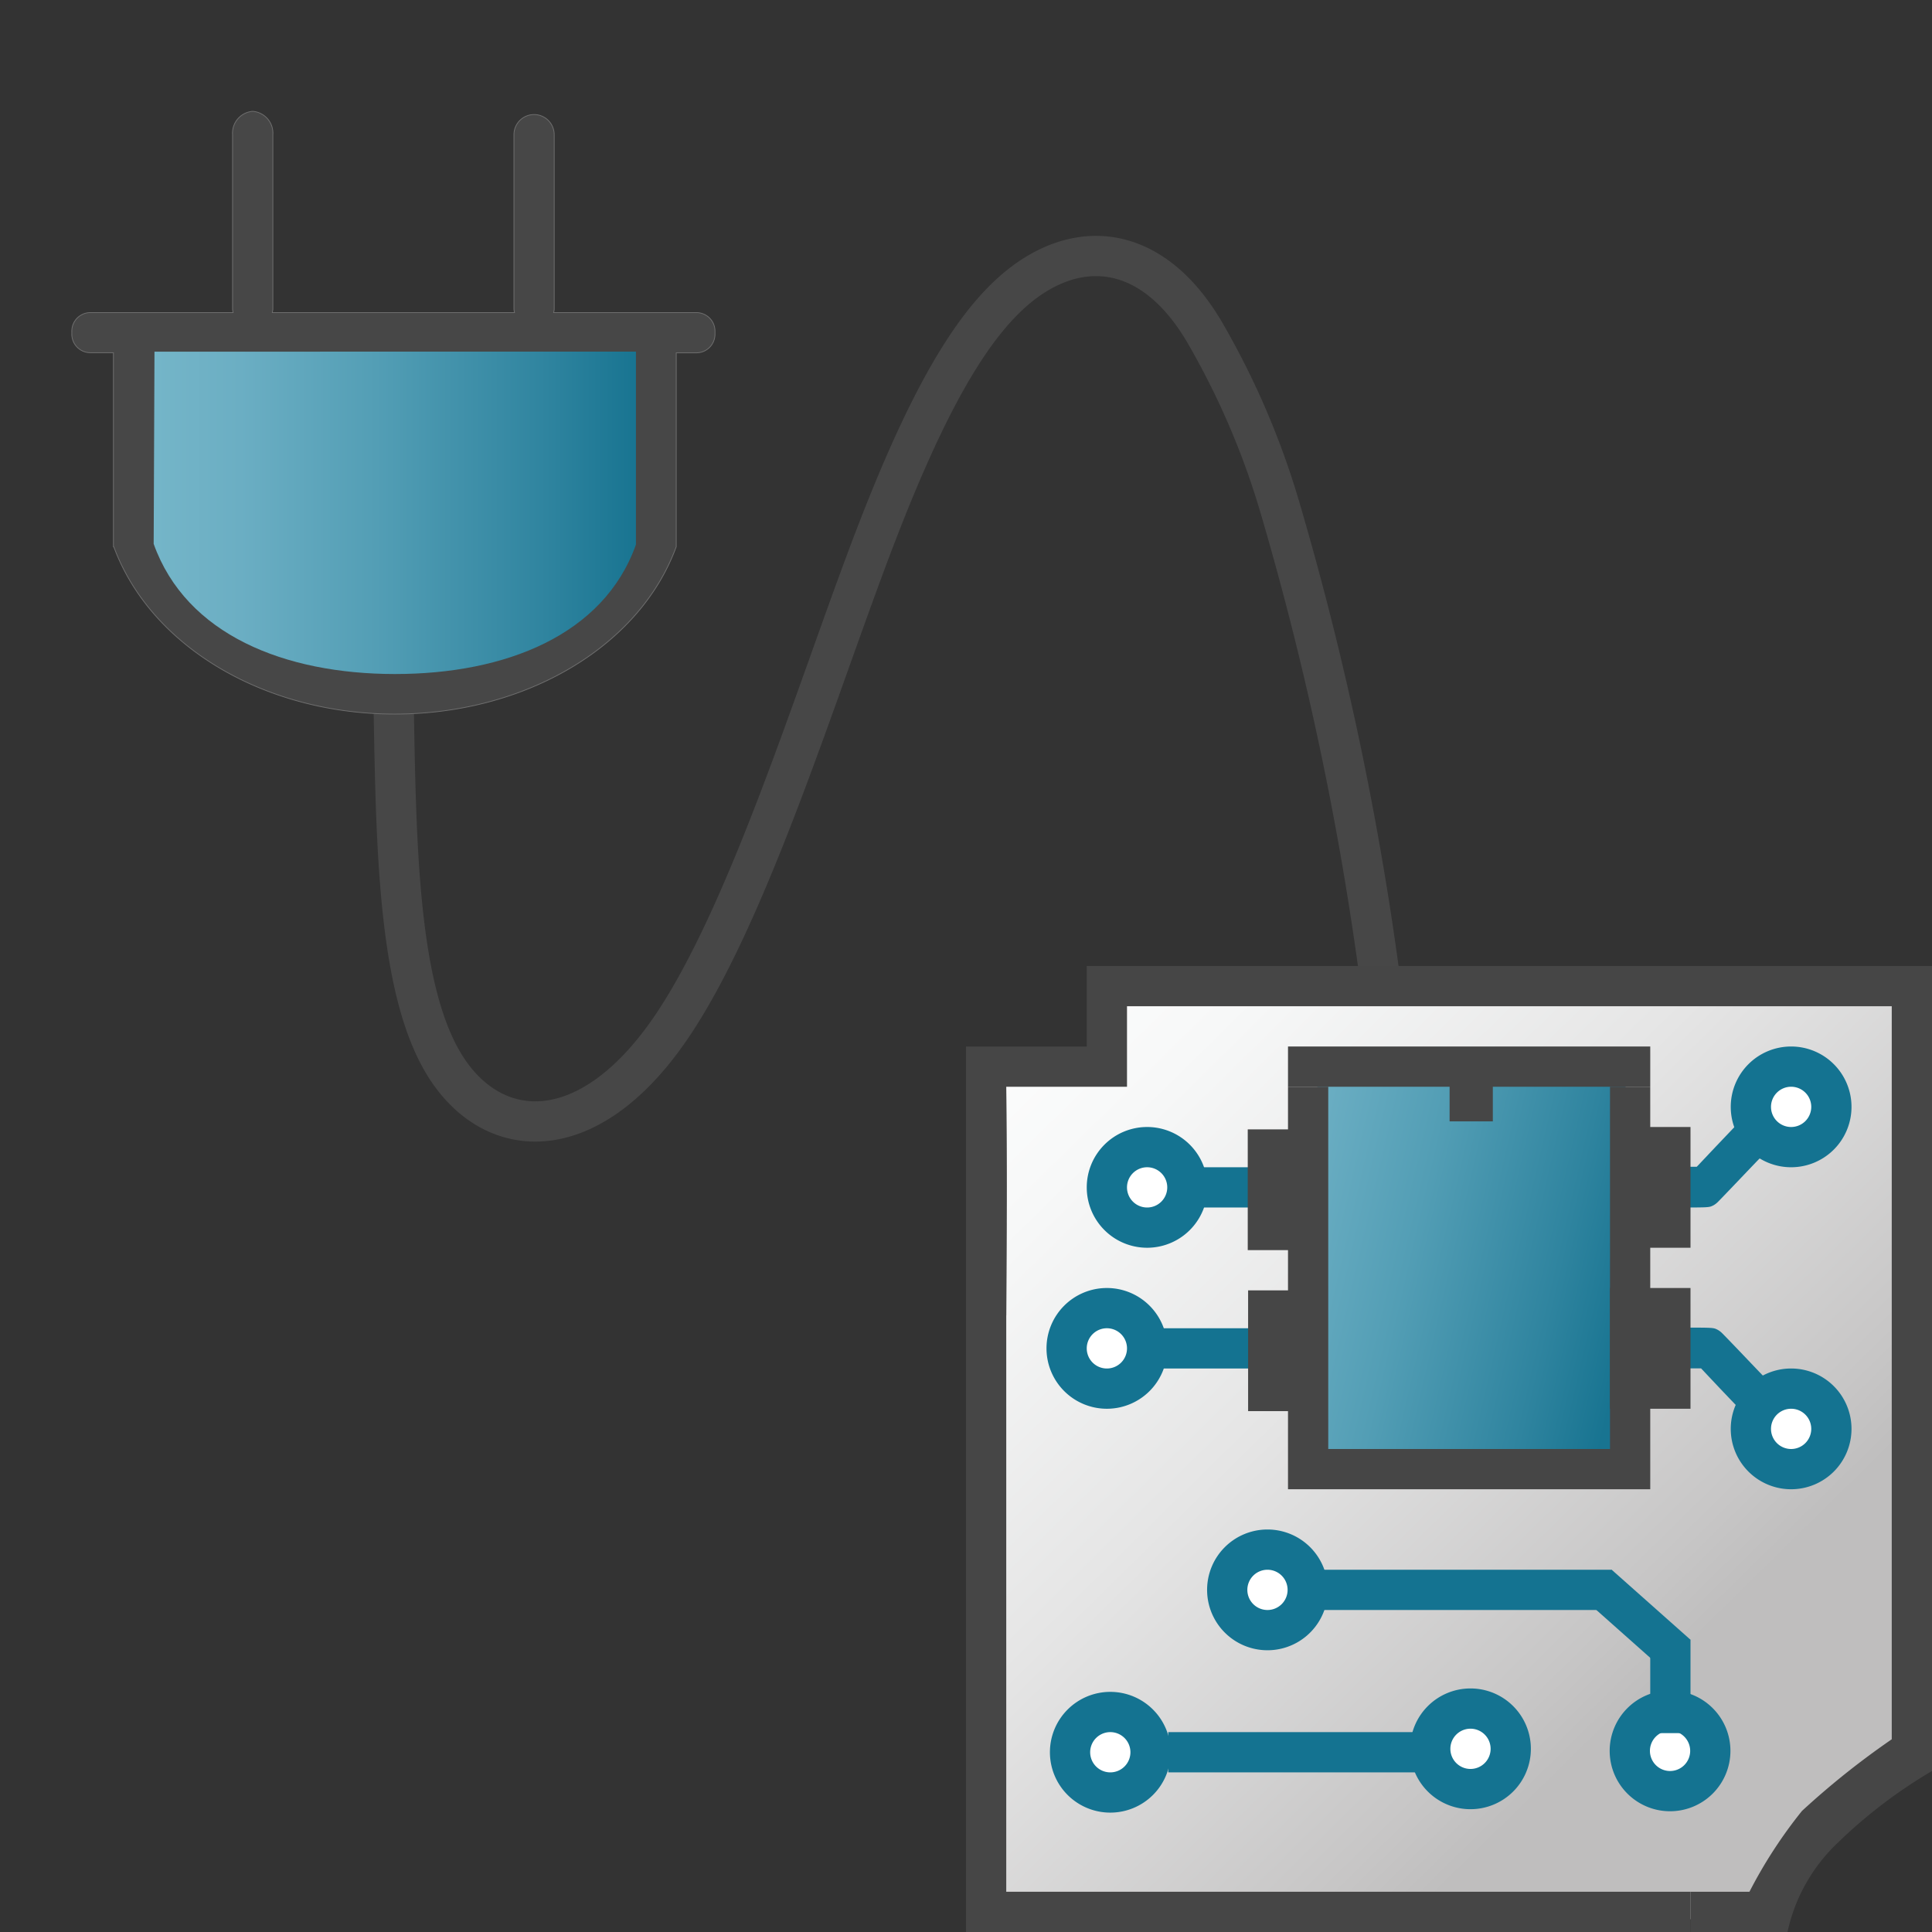 <svg id="Livello_3" data-name="Livello 3" xmlns="http://www.w3.org/2000/svg" xmlns:xlink="http://www.w3.org/1999/xlink" viewBox="0 0 48 48">
  <rect x="0" y="0" width="48" height="48" fill="#333333" stroke="none"/>
  <defs>
    <linearGradient id="linear-gradient" x1="50.149" y1="13.005" x2="67.473" y2="-4.63" gradientTransform="matrix(1, 0, 0, -1, -26.034, 36.831)" gradientUnits="userSpaceOnUse">
      <stop offset="0" stop-color="#fff"/>
      <stop offset="0.221" stop-color="#f7f8f8"/>
      <stop offset="0.541" stop-color="#e5e5e5"/>
      <stop offset="0.92" stop-color="#c7c6c6"/>
      <stop offset="1" stop-color="#bfbebe"/>
    </linearGradient>
    <linearGradient id="linear-gradient-2" x1="141.582" y1="928.123" x2="150.583" y2="928.123" gradientTransform="translate(-184.421 -1252.755) scale(1.33 1.363)" gradientUnits="userSpaceOnUse">
      <stop offset="0" stop-color="#74b5c8"/>
      <stop offset="0.175" stop-color="#6baec3"/>
      <stop offset="0.457" stop-color="#539eb5"/>
      <stop offset="0.809" stop-color="#2f849f"/>
      <stop offset="1" stop-color="#187491"/>
    </linearGradient>
    <linearGradient id="linear-gradient-3" x1="3.281" y1="35.902" x2="12.598" y2="33.869" gradientTransform="matrix(1.109, 0, 0, -1.046, 26.647, 67.665)" xlink:href="#linear-gradient-2"/>
  </defs>
  <g id="g932">
    <path id="path1610" d="M9.782,17.619c.062,3.531.122,7.063,1.3,8.9s3.456,1.989,5.457-.8,3.74-8.566,5.217-12.407,2.7-5.774,4.088-6.561,2.942-.43,4.075,1.487a19.786,19.786,0,0,1,1.872,4.341A78.242,78.242,0,0,1,34.422,25.4" fill="none" stroke="#474747"/>
    <path id="path988" d="M24.407,26.492v21.1l19.474.1.814-1.78,1.373-1.068L47.8,43.576l-.2-19.322-20.135.153.1,2.085Z" fill="url(#linear-gradient)"/>
    <path id="path1012" d="M28.278,33.51a.849.849,0,0,1-.836.863h0a.85.85,0,0,1-.836-.863h0a.836.836,0,1,1,1.672,0Z" fill="#fff"/>
    <path id="path1012-2" d="M32.412,39.508a.849.849,0,0,1-.836.863h0a.85.85,0,0,1-.836-.863h0a.85.85,0,0,1,.836-.862h0a.849.849,0,0,1,.836.862Z" fill="#fff"/>
    <path id="path1012-7" d="M28.446,43.525a.849.849,0,0,1-.836.863h0a.849.849,0,0,1-.836-.863h0a.849.849,0,0,1,.836-.862h0a.849.849,0,0,1,.836.862Z" fill="#fff"/>
    <path id="path1012-8" d="M37.446,43.475a.849.849,0,0,1-.836.862h0a.849.849,0,0,1-.836-.862h0a.849.849,0,0,1,.836-.863h0a.849.849,0,0,1,.836.863Z" fill="#fff"/>
    <path id="path1012-9" d="M42.378,43.576a.849.849,0,0,1-.836.863h0a.85.85,0,0,1-.836-.863h0a.851.851,0,0,1,.836-.863h0a.85.85,0,0,1,.836.863Z" fill="#fff"/>
    <path id="path1012-4" d="M45.378,35.492a.849.849,0,0,1-.836.862h0a.85.85,0,0,1-.836-.862h0a.85.85,0,0,1,.836-.863h0a.849.849,0,0,1,.836.863Z" fill="#fff"/>
    <path id="path1012-6" d="M45.429,27.508a.849.849,0,0,1-.836.863h0a.85.85,0,0,1-.836-.863h0a.85.85,0,0,1,.836-.862h0a.849.849,0,0,1,.836.862Z" fill="#fff"/>
    <path id="path1012-92" d="M29.361,29.441a.836.836,0,1,1-.836-.863A.85.85,0,0,1,29.361,29.441Z" fill="#fff"/>
    <path id="path1010" d="M29.447,29.5a.92.92,0,1,1-.917-.845A.883.883,0,0,1,29.447,29.5Z" fill="#fff"/>
    <path id="path1614" d="M6.278,2.766a.543.543,0,0,0-.5.58v4.34a.7.7,0,0,0,.014.08H2.246a.462.462,0,0,0-.462.463V8.3a.462.462,0,0,0,.462.463h.572l0,0v4.819h.008c.919,2.491,3.759,4.159,6.983,4.159s6.08-1.662,6.992-4.159V8.766h.5a.463.463,0,0,0,.463-.463V8.229a.463.463,0,0,0-.463-.463H13.755a.535.535,0,0,0,.014-.08V3.346a.5.5,0,1,0-1,0v4.34a.535.535,0,0,0,.014.08H6.765a.7.7,0,0,0,.014-.08V3.346A.543.543,0,0,0,6.278,2.766Z" fill="#474747" stroke="#6f6f6f" stroke-width="0.019"/>
    <path id="path1614-9" d="M3.838,8.737l-.02,4.776c.806,2.255,3.254,3.232,5.993,3.233S15,15.782,15.8,13.53V8.736Z" fill="url(#linear-gradient-2)"/>
    <path id="path1052-2-3" d="M41.492,42a1.5,1.5,0,1,0,1.5,1.5A1.5,1.5,0,0,0,41.492,42Zm0,1a.5.5,0,1,1-.5.5A.5.5,0,0,1,41.492,43Z" fill="#147391"/>
    <path id="path1052-2-1-5" d="M31.49,38a1.5,1.5,0,0,0-1.5,1.5h0a1.5,1.5,0,0,0,1.5,1.5h0a1.5,1.5,0,1,0,0-3Zm0,1a.5.5,0,1,1-.5.5A.5.5,0,0,1,31.49,39Z" fill="#147391"/>
    <path id="rect1193" d="M32.5,39h7.544v1H32.5Z" fill="#147391"/>
    <path id="rect1195" d="M41,40.739h1v2.32H41Z" fill="#147391"/>
    <path id="rect1195-4" d="M39.378,39.748,40.042,39,42,40.739l-.664.748Z" fill="#147391"/>
    <path id="rect1193-3" d="M29.025,43.034H35.61v1H29.025Z" fill="#147391"/>
    <path id="path1052-2-3-2" d="M36.534,41.949a1.5,1.5,0,1,0,1.5,1.5A1.5,1.5,0,0,0,36.534,41.949Zm0,1a.5.5,0,1,1-.5.5A.5.5,0,0,1,36.534,42.949Z" fill="#147391"/>
    <path id="path1052-2-3-8" d="M27.585,42.034a1.5,1.5,0,1,0,1.5,1.5A1.5,1.5,0,0,0,27.585,42.034Zm0,1a.5.5,0,1,1-.5.5A.5.5,0,0,1,27.585,43.034Z" fill="#147391"/>
    <path id="rect924-0" d="M27,24v2H24v6.681h1c.014-1.894.026-3.787,0-5.681h3V25H47V43.212a20,20,0,0,0-2.23,1.78A11.792,11.792,0,0,0,43.465,47H42v1h2.41a4.309,4.309,0,0,1,1.275-2.242A12.3,12.3,0,0,1,48,44V24Z" fill="#464646"/>
    <path id="rect851" d="M24,30.373h1V48H24Z" fill="#464646"/>
    <path id="rect851-5" d="M42,47v1H24V47Z" fill="#464646"/>
    <path id="path1052-7" d="M44.5,26A1.5,1.5,0,1,0,46,27.5h0A1.5,1.5,0,0,0,44.5,26Zm0,1a.5.5,0,1,1-.5.5A.5.5,0,0,1,44.5,27Z" fill="#147391"/>
    <path id="path1052-2-0" d="M44.5,34A1.5,1.5,0,1,0,46,35.5,1.5,1.5,0,0,0,44.5,34Zm0,1a.5.5,0,1,1-.5.5A.5.5,0,0,1,44.5,35Z" fill="#147391"/>
    <path id="path1052-2-1-1" d="M27.5,32A1.5,1.5,0,1,0,29,33.5,1.5,1.5,0,0,0,27.5,32Zm0,1a.5.5,0,1,1-.5.5A.5.5,0,0,1,27.5,33Z" fill="#147391"/>
    <path id="path1052-2-1-8-7" d="M28.5,28A1.5,1.5,0,0,0,27,29.5h0A1.5,1.5,0,0,0,28.5,31h0a1.5,1.5,0,0,0,0-3Zm0,1a.5.5,0,1,1-.5.5h0A.5.5,0,0,1,28.5,29Z" fill="#147391"/>
    <path id="rect845" d="M29.5,29h2.6v1H29.5Z" fill="#147391"/>
    <path id="rect847" d="M28.5,33H32v1H28.5Z" fill="#147391"/>
    <path id="path851" d="M43.273,35.063c-.036-.039-.279-.293-.539-.566l-.471-.5H41V32.984h.757c.832,0,.808,0,.919.055a.511.511,0,0,1,.1.074c.028.026.269.275.535.554s.49.514.5.522.059.06.115.117l.1.105-.325.34-.344.362-.02.02Z" fill="#147391"/>
    <path id="path851-1" d="M43.167,27.922l-.539.566-.472.5H40.893V30h.758c.831,0,.808,0,.919-.054a.511.511,0,0,0,.1-.074c.028-.026.268-.276.534-.555s.49-.514.5-.521l.115-.118.1-.1-.324-.345-.344-.361-.02-.021Z" fill="#147391"/>
    <path id="rect904" d="M31,28.059h2v3H31Z" fill="#464646"/>
    <path id="rect904-4" d="M40,28h2v3H40Z" fill="#464646"/>
    <path id="rect904-2" d="M31.009,32.059h2v3h-2Z" fill="#464646"/>
    <path id="path923" d="M32.731,31.416V26.754h1.635l1.837.051.013.479v.453l.362.055.3-.1.1-.418-.154-.635,1.972.114h1.591v9.324H32.731Z" stroke="#fff" stroke-width="0.001" fill="url(#linear-gradient-3)"/>
    <path id="rect859" d="M36.015,26.72h1.074v1.14H36.015Z" fill="#464646"/>
    <path id="rect960-8" d="M32,26h9v1H32Z" fill="#464646"/>
    <path id="rect958-9" d="M32,27h1v9H32Z" fill="#464646"/>
    <path id="rect960-0-7" d="M32,36h9v1H32Z" fill="#464646"/>
    <path id="rect958-3-9" d="M40,27h1v9H40Z" fill="#464646"/>
    <path id="rect904-6" d="M40,32h2v3H40Z" fill="#464646"/>
  </g>
</svg>
